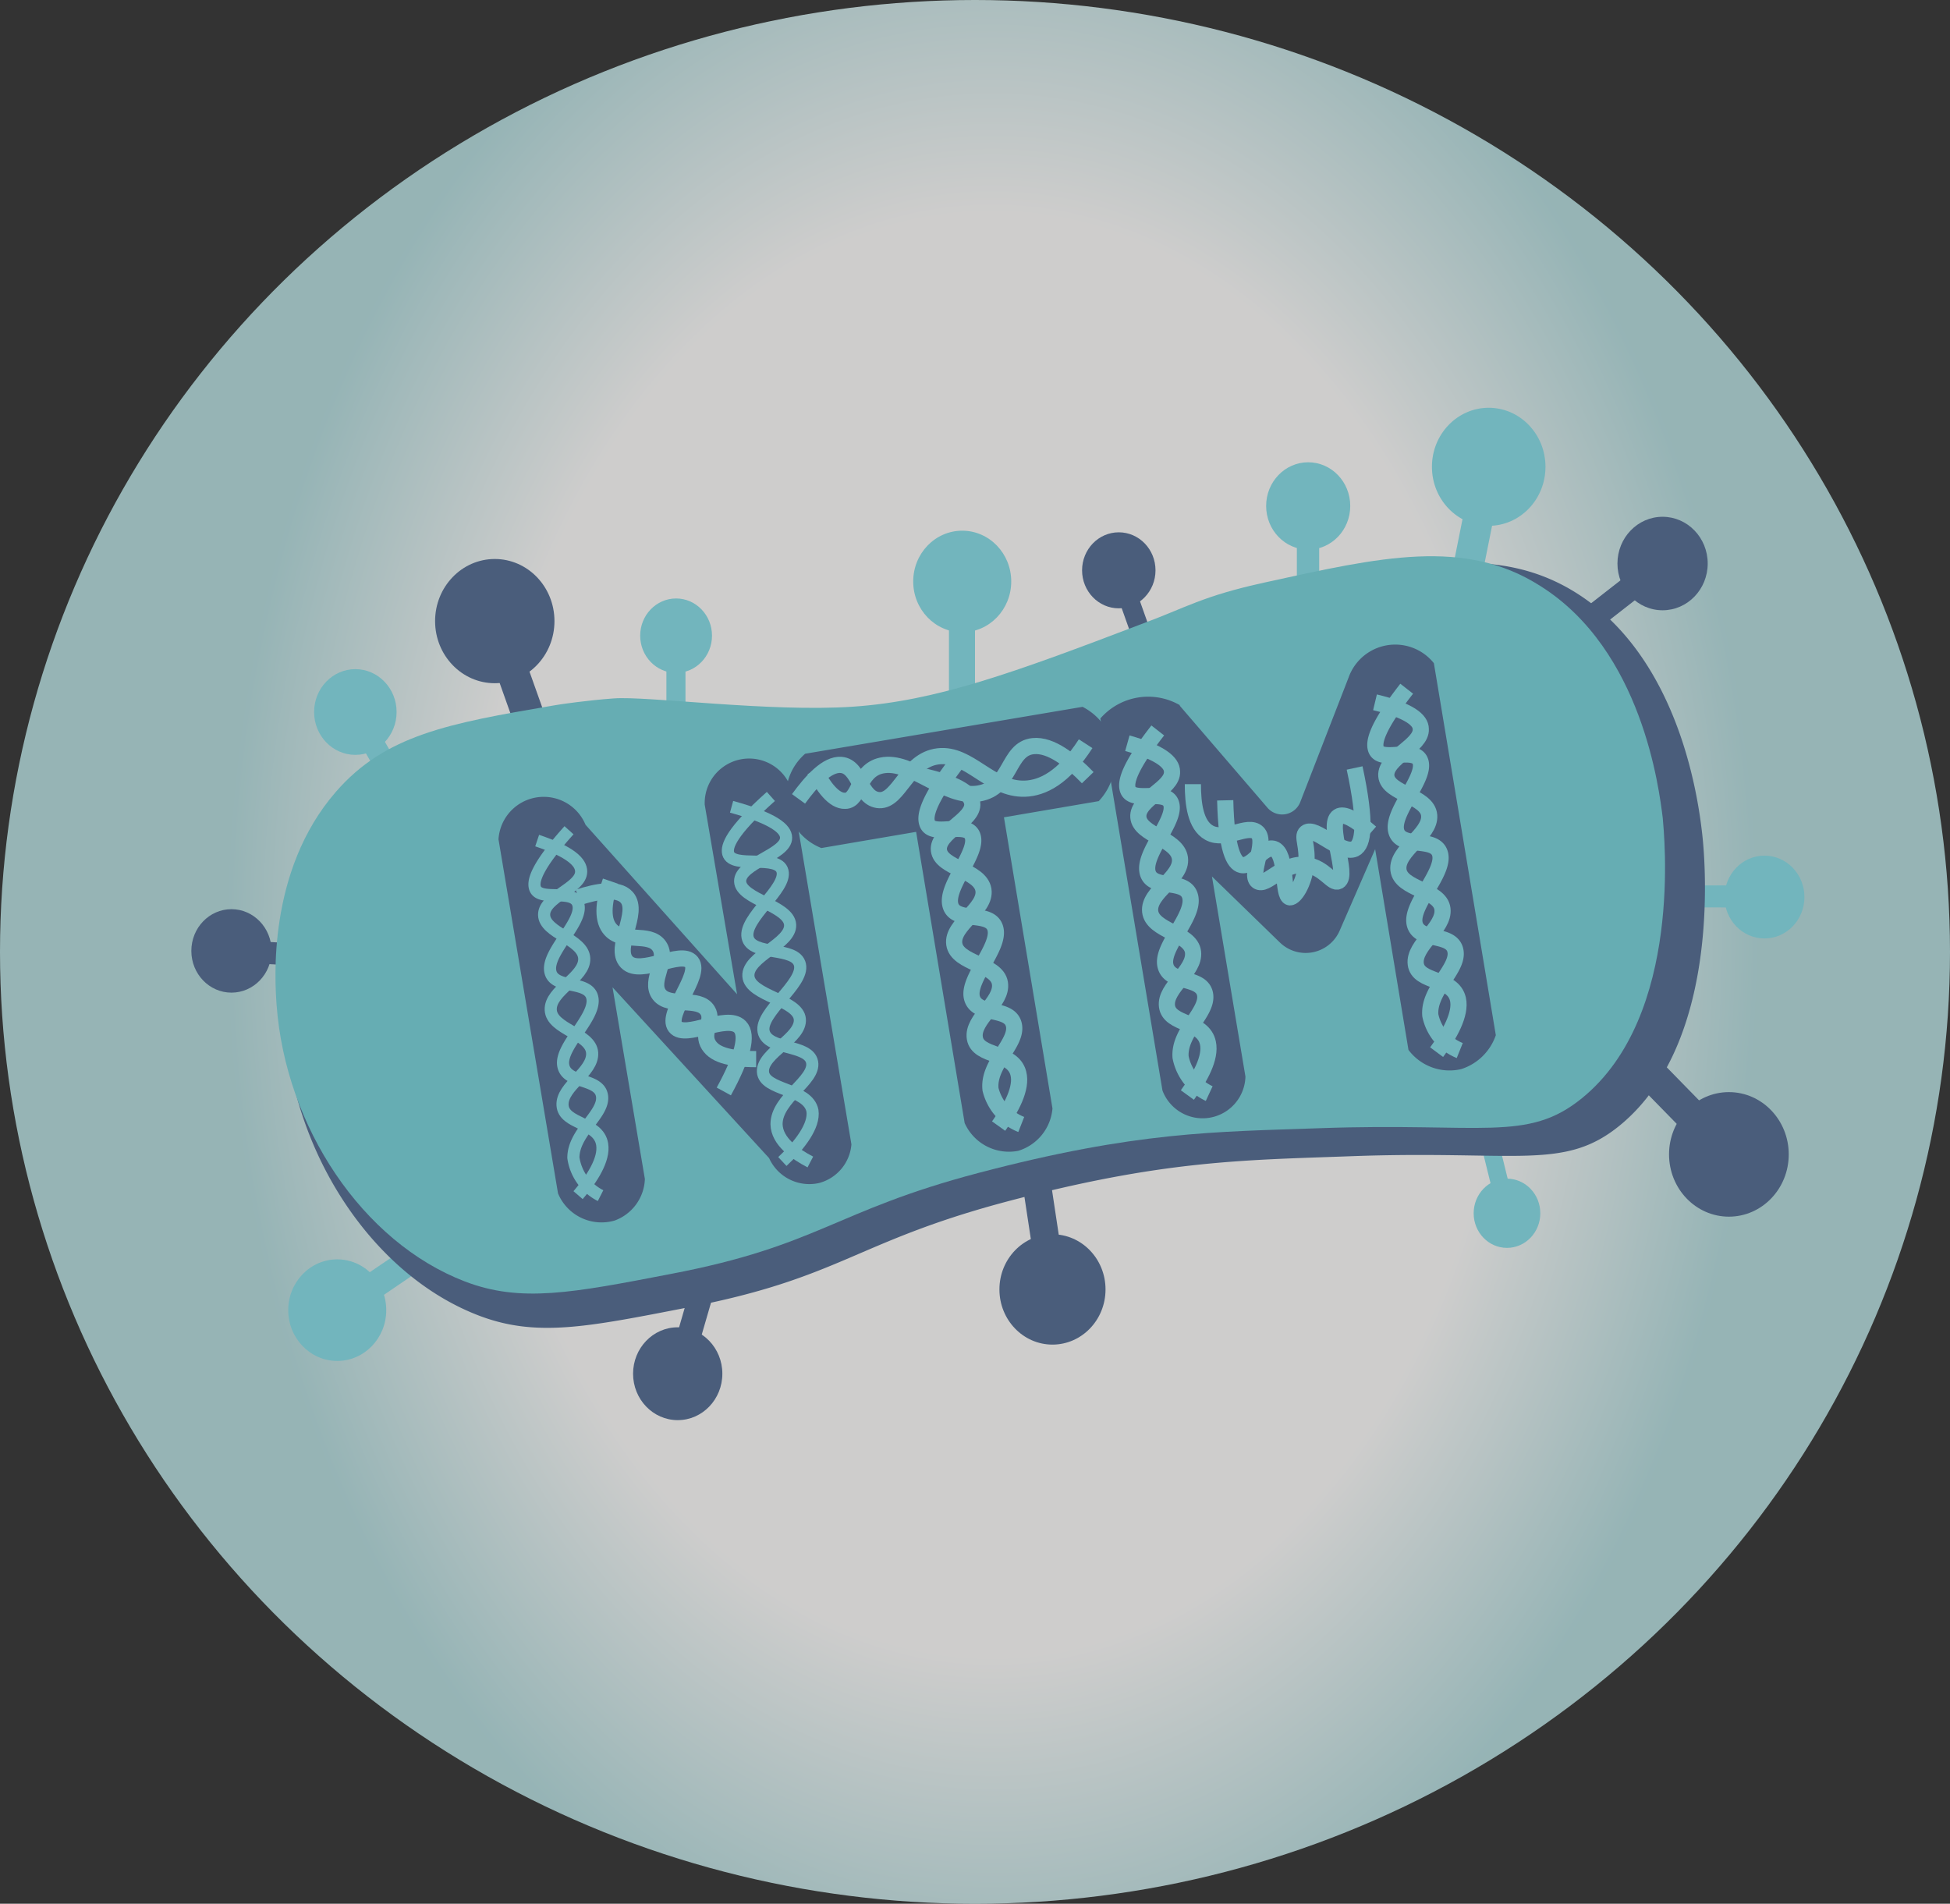 <svg id="图层_1" data-name="图层 1" xmlns="http://www.w3.org/2000/svg" xmlns:xlink="http://www.w3.org/1999/xlink" viewBox="0 0 120.56 117.7"><rect x="0" y="0" width="120.56" height="117.7" fill="#333333" stroke="none"/><defs><style>.cls-1{opacity:0.76;fill:url(#未命名的渐变_9);}.cls-2{fill:#4a5d7b;}.cls-3{fill:#72b5bd;}.cls-4{fill:#66adb3;}.cls-5,.cls-6{fill:none;stroke:#72b5bd;stroke-miterlimit:10;}.cls-5{stroke-width:0.75px;}</style><radialGradient id="未命名的渐变_9" cx="408.06" cy="386.57" r="63.29" gradientTransform="translate(-305.89 -429.29) scale(0.9 1.26)" gradientUnits="userSpaceOnUse"><stop offset="0.56" stop-color="#fffefd"/><stop offset="0.83" stop-color="#b5dddf"/></radialGradient></defs><ellipse class="cls-1" cx="60.28" cy="58.85" rx="60.28" ry="58.85"/><polygon class="cls-2" points="35.13 48.25 33.28 48.95 29.5 38.31 31.34 37.6 35.13 48.25"/><ellipse class="cls-2" cx="30.59" cy="38.4" rx="3.69" ry="3.84"/><polygon class="cls-2" points="96.91 40.36 96.02 39.13 102.61 33.99 103.5 35.22 96.91 40.36"/><ellipse class="cls-2" cx="102.79" cy="34.84" rx="2.79" ry="2.89"/><polygon class="cls-2" points="43.47 76.93 44.88 77.37 42.52 85.49 41.12 85.05 43.47 76.93"/><ellipse class="cls-2" cx="41.9" cy="84.93" rx="2.76" ry="2.87"/><polygon class="cls-2" points="98.73 64.44 100.11 62.98 107.92 70.97 106.54 72.42 98.73 64.44"/><ellipse class="cls-2" cx="106.89" cy="71.37" rx="3.7" ry="3.85"/><polygon class="cls-2" points="62.78 70.33 64.51 70.05 66.01 80 64.29 80.28 62.78 70.33"/><ellipse class="cls-2" cx="65.07" cy="79.72" rx="3.28" ry="3.41"/><polygon class="cls-2" points="71.95 41.31 70.82 41.74 68.5 35.21 69.63 34.78 71.95 41.31"/><ellipse class="cls-2" cx="69.17" cy="35.26" rx="2.27" ry="2.35"/><polygon class="cls-2" points="21.36 58.49 21.3 59.85 13.97 59.47 14.04 58.1 21.36 58.49"/><ellipse class="cls-2" cx="14.31" cy="58.79" rx="2.48" ry="2.58"/><rect class="cls-3" x="443.25" y="394.09" width="1.36" height="7.31" transform="translate(503.69 -388.3) rotate(90.03)"/><ellipse class="cls-3" cx="109.09" cy="55.46" rx="2.47" ry="2.56"/><polygon class="cls-3" points="91.2 69.29 92.26 69 93.77 75.13 92.71 75.41 91.2 69.29"/><ellipse class="cls-3" cx="93.17" cy="75.01" rx="2.06" ry="2.14"/><polygon class="cls-3" points="27.59 75.44 28.47 76.83 20.98 81.93 20.1 80.53 27.59 75.44"/><ellipse class="cls-3" cx="20.85" cy="81" rx="3.03" ry="3.14"/><rect class="cls-3" x="80.18" y="30.94" width="1.38" height="7.99"/><ellipse class="cls-3" cx="80.88" cy="31.28" rx="2.6" ry="2.7"/><polygon class="cls-3" points="26.24 50.13 25.07 50.85 21.21 44.11 22.38 43.39 26.24 50.13"/><ellipse class="cls-3" cx="21.97" cy="44.02" rx="2.55" ry="2.65"/><rect class="cls-3" x="58.67" y="35.56" width="1.61" height="9.3"/><ellipse class="cls-3" cx="59.49" cy="35.95" rx="3.03" ry="3.14"/><rect class="cls-3" x="41.2" y="39.01" width="1.18" height="6.81"/><ellipse class="cls-3" cx="41.8" cy="39.3" rx="2.22" ry="2.3"/><polygon class="cls-3" points="90.91 39.18 89.08 38.78 91.2 28.22 93.03 28.61 90.91 39.18"/><ellipse class="cls-3" cx="92.04" cy="28.86" rx="3.51" ry="3.65"/><path class="cls-2" d="M377.13,386.22c-1.71.13-3.39.39-3.39.39l-.5.09c-6.55,1.12-10.57,1.87-13.69,5.51-4.36,5.09-3.86,12.17-3.75,13.66.56,7.82,5.43,15.22,11.92,17.74,3.61,1.4,6.77.73,13-.48,9.37-1.81,10.29-4,19.43-6.47,9.93-2.66,14.95-2.63,21.64-2.88,10.22-.37,13.11.92,16.56-1.92,6.44-5.3,5.18-17.05,5.07-18-.21-1.82-1.28-10.75-7.72-14.86-4.8-3.06-10.1-1.88-17.45-.24-4,.89-5,1.61-7.83,2.68h0a14.28,14.28,0,0,1-4.31,1.39c-4.17.56-8.73,3.16-17,3.34C386.11,386.27,379.29,386.06,377.13,386.22Z" transform="translate(-338.18 -342.3)"/><path class="cls-4" d="M376.12,385.48c-1.66.12-3.31.37-3.31.37l-.49.08c-6.4,1.09-10.32,1.81-13.37,5.32-4.27,4.9-3.77,11.74-3.67,13.17.55,7.54,5.31,14.68,11.65,17.11,3.46,1.32,6.61.71,12.73-.47,9.17-1.75,10.08-3.89,19-6.24,9.79-2.58,14.65-2.54,21.14-2.77,10-.36,12.81.89,16.18-1.85,6.3-5.11,5.07-16.44,5-17.33-.22-1.76-1.26-10.37-7.55-14.33-4.69-3-9.87-1.81-17.05-.23-3.89.85-4.85,1.55-7.65,2.58h0c-7.87,3-12.66,4.75-17.81,5.1S378.2,385.32,376.12,385.48Z" transform="translate(-338.18 -342.3)"/><path class="cls-2" d="M390.82,413.05a2.7,2.7,0,0,1-2,2.39,2.73,2.73,0,0,1-3.09-1.54l-9.68-10.56,2,11.85a2.84,2.84,0,0,1-1.87,2.57,2.91,2.91,0,0,1-3.5-1.68L369,394.19a2.8,2.8,0,0,1,5.38-.9l9.37,10.48-2-11.72a2.75,2.75,0,0,1,5.38-.9Z" transform="translate(-338.18 -342.3)"/><path class="cls-2" d="M405.11,386a3.7,3.7,0,0,1,1,5.83l-5.86,1,3,18a3,3,0,0,1-2.12,2.62,3,3,0,0,1-3.31-1.72l-3-18-5.86,1a3.46,3.46,0,0,1-1-5.83Z" transform="translate(-338.18 -342.3)"/><path class="cls-2" d="M411.11,385.92l5.45,6.34a1.2,1.2,0,0,0,2-.35l3-7.73a3.06,3.06,0,0,1,5.27-.88l3.83,23a3.33,3.33,0,0,1-2.15,2.1,3.17,3.17,0,0,1-3.25-1.19L423.2,394.8,421,399.85a2.29,2.29,0,0,1-3.69.72l-4.2-4.08,2.07,12.37a2.65,2.65,0,0,1-5.13.86l-3.84-23a3.92,3.92,0,0,1,4.92-.82Z" transform="translate(-338.18 -342.3)"/><path class="cls-5" d="M375.31,416.22a3.13,3.13,0,0,1-1.68-2.34c0-1.6,1.94-2.7,1.77-3.83s-2.22-.72-2.4-1.9,2-2.93,1.81-4.12-2.4-.51-2.61-1.69,2-3,1.74-4.1-2.49-.11-2.7-1.1c-.09-.42.14-1.31,2.12-3.51" transform="translate(-338.18 -342.3)"/><path class="cls-5" d="M373.92,416.19c.86-1,1.64-2.21,1.49-3.14-.22-1.39-2.37-1.23-2.45-2.41s1.91-2.05,1.83-3.25-2.5-1.44-2.56-2.65,2.13-2,2.07-3.19-2.45-1.56-2.48-2.68,2.3-1.65,2.29-2.69c0-.56-.63-1.21-2.72-1.91" transform="translate(-338.18 -342.3)"/><path class="cls-5" d="M388.28,414.14c-.92-.48-2.07-1.26-2.09-2.34,0-1.6,2.41-2.7,2.2-3.83s-2.76-.72-3-1.9,2.5-2.94,2.25-4.12-3-.51-3.24-1.7,2.43-3,2.16-4.09-3.09-.11-3.36-1.1c-.11-.43.17-1.32,2.64-3.52" transform="translate(-338.18 -342.3)"/><path class="cls-5" d="M386.55,414.11c1.07-1,2-2.21,1.86-3.14-.28-1.4-3-1.24-3.06-2.41s2.38-2.05,2.28-3.25-3.1-1.44-3.18-2.66,2.65-2,2.58-3.18-3.06-1.57-3.09-2.68,2.86-1.66,2.84-2.7c0-.55-.78-1.2-3.37-1.91" transform="translate(-338.18 -342.3)"/><path class="cls-6" d="M401.32,411.82a3.13,3.13,0,0,1-1.9-2.17c-.18-1.59,1.71-2.87,1.44-4s-2.3-.51-2.59-1.67,1.76-3.11,1.45-4.27-2.47-.29-2.78-1.45,1.69-3.19,1.38-4.24-2.52.12-2.82-.84c-.14-.42,0-1.33,1.81-3.7" transform="translate(-338.18 -342.3)"/><path class="cls-6" d="M399.92,411.92c.78-1.09,1.46-2.35,1.22-3.26-.35-1.37-2.5-1-2.69-2.18s1.74-2.21,1.55-3.4-2.64-1.2-2.82-2.41,2-2.15,1.8-3.36-2.62-1.33-2.75-2.44,2.17-1.86,2.06-2.9c-.06-.55-.74-1.14-2.9-1.65" transform="translate(-338.18 -342.3)"/><path class="cls-6" d="M412.94,409.91a3.16,3.16,0,0,1-1.77-2.25c-.12-1.59,1.74-2.8,1.51-3.91s-2.2-.6-2.45-1.77,1.8-3,1.54-4.22-2.37-.37-2.64-1.54,1.73-3.14,1.47-4.19-2.44,0-2.7-.95c-.12-.42.06-1.32,1.86-3.62" transform="translate(-338.18 -342.3)"/><path class="cls-6" d="M411.59,410c.78-1.07,1.47-2.3,1.27-3.22-.29-1.38-2.38-1.11-2.53-2.27s1.75-2.16,1.61-3.35-2.52-1.3-2.65-2.51,2-2.08,1.84-3.29-2.48-1.43-2.57-2.54,2.15-1.78,2.08-2.82c0-.55-.69-1.17-2.76-1.75" transform="translate(-338.18 -342.3)"/><path class="cls-6" d="M428.43,407.25a3,3,0,0,1-1.82-2.18c-.13-1.59,1.79-2.87,1.55-4s-2.27-.51-2.52-1.67,1.85-3.12,1.58-4.28-2.44-.29-2.72-1.45,1.79-3.2,1.51-4.25-2.5.12-2.77-.84c-.12-.42.06-1.33,1.91-3.7" transform="translate(-338.18 -342.3)"/><path class="cls-6" d="M427,407.35c.81-1.09,1.52-2.36,1.32-3.27-.31-1.37-2.46-1-2.61-2.18s1.8-2.22,1.65-3.41-2.58-1.2-2.72-2.41,2-2.16,1.9-3.37-2.56-1.33-2.65-2.44,2.2-1.86,2.13-2.9c0-.55-.7-1.14-2.83-1.65" transform="translate(-338.18 -342.3)"/><path class="cls-6" d="M388.55,389.93c.53,1,1.19,1.91,1.88,1.88.91,0,.77-1.86,2.25-2.18,1.85-.4,3.94,2.07,6,1.73s1.76-2.76,3.37-2.93c1.11-.12,2.38.91,3.38,1.95" transform="translate(-338.18 -342.3)"/><path class="cls-6" d="M405.3,388.28c-1.37,2.12-2.67,2.74-3.75,2.78-2.17.07-3.45-2.23-5.37-2s-2.41,2.76-3.63,2.71-1.21-2.09-2.37-2.18c-.86-.07-1.83,1-2.63,2.1" transform="translate(-338.18 -342.3)"/><path class="cls-6" d="M411.93,390.78c0,1.21.16,2.53,1,3,1,.57,2.4-.58,3,0s-.54,2.62,0,3,1.53-1.19,3-1c1.13.14,1.62,1.2,2,1,.66-.35-.75-3.53,0-4,.32-.21,1,.13,2,1" transform="translate(-338.18 -342.3)"/><path class="cls-6" d="M421.93,389.78c.74,3.44.55,4.73,0,5-.82.39-2.47-1.44-3-1-.29.24.14.84,0,2s-.69,2-1,2c-.5-.08-.14-2.72-1-3-.66-.21-1.33,1.16-2,1-.46-.11-.93-.94-1-4" transform="translate(-338.18 -342.3)"/><path class="cls-6" d="M375.93,396.78q-.75,2.18,0,3c.78.86,2.38.13,3,1s-.63,2.15,0,3,2.46.1,3,1c.38.62-.33,1.29,0,2s1.3,1,3,1" transform="translate(-338.18 -342.3)"/><path class="cls-6" d="M382.93,409.78q1.76-3.22,1-4c-.81-.83-3.38.79-4,0s1.64-3.2,1-4-3.14.89-4,0,.83-3.06,0-4c-.55-.63-1.9-.36-3,0" transform="translate(-338.18 -342.3)"/></svg>